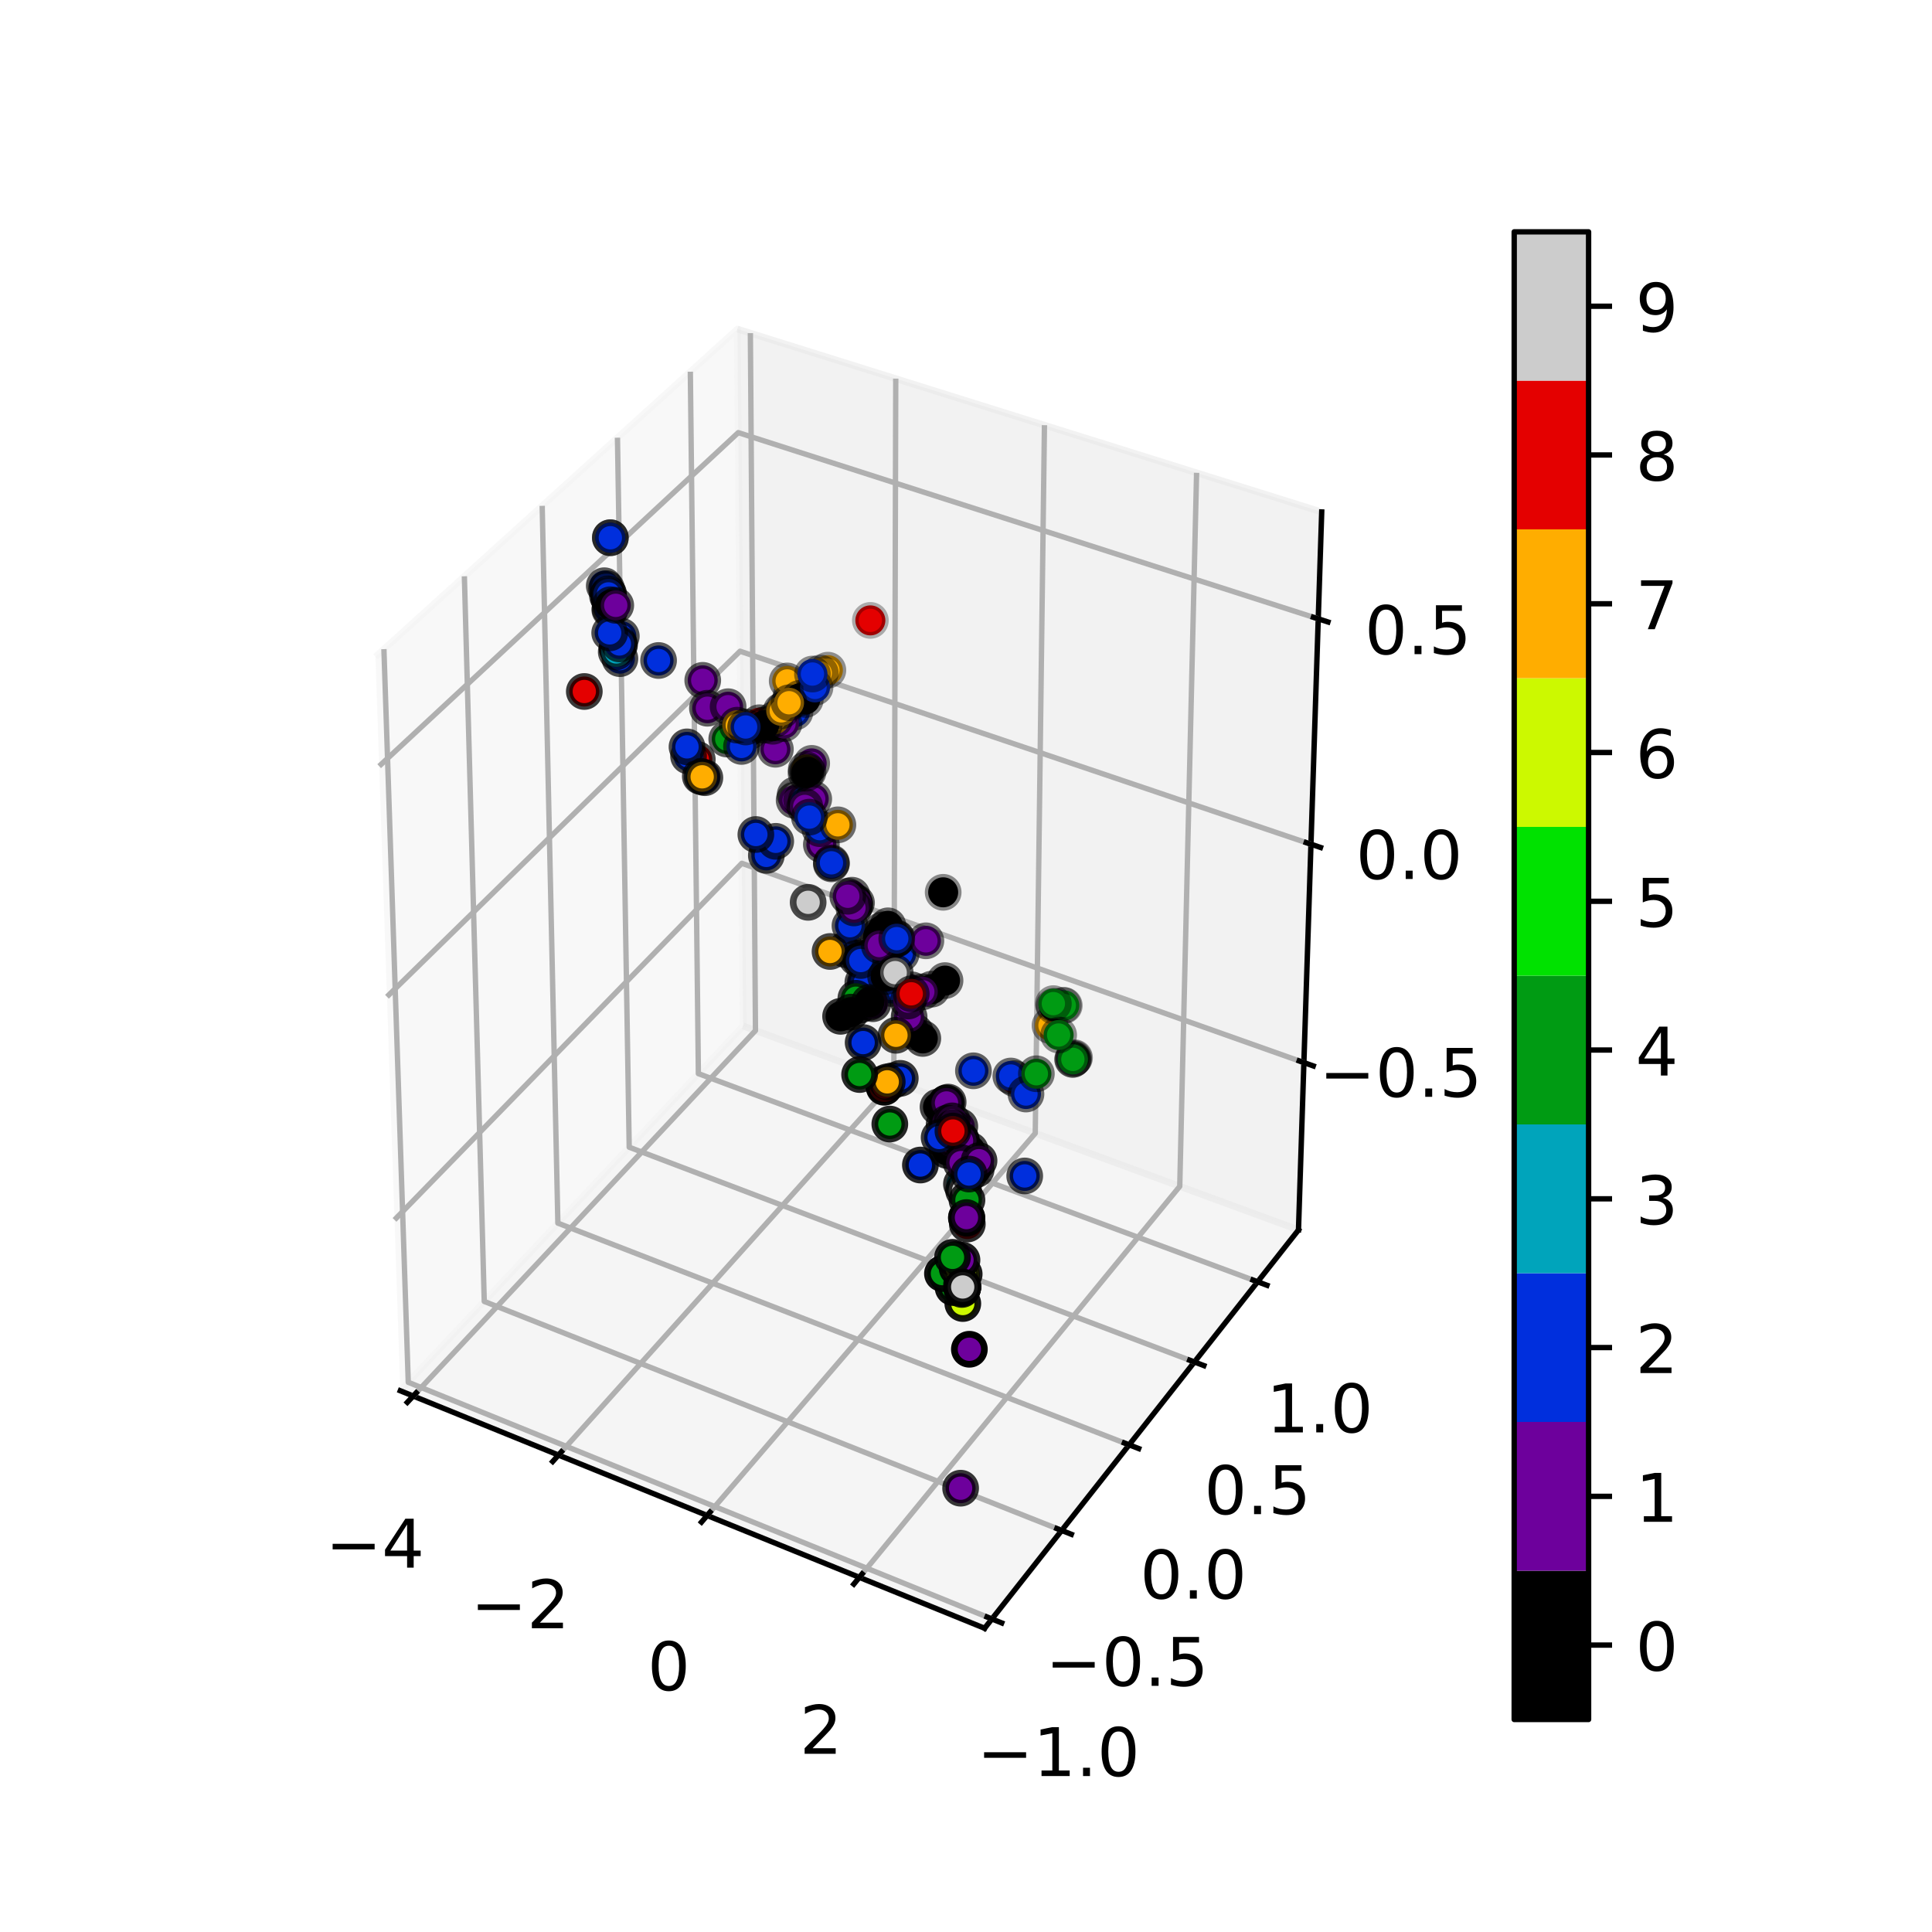 <?xml version="1.0" encoding="utf-8" standalone="no"?>
<!DOCTYPE svg PUBLIC "-//W3C//DTD SVG 1.1//EN"
  "http://www.w3.org/Graphics/SVG/1.1/DTD/svg11.dtd">
<!-- Created with matplotlib (https://matplotlib.org/) -->
<svg height="288pt" version="1.1" viewBox="0 0 288 288" width="288pt" xmlns="http://www.w3.org/2000/svg" xmlns:xlink="http://www.w3.org/1999/xlink">
 <defs>
  <style type="text/css">
*{stroke-linecap:butt;stroke-linejoin:round;}
  </style>
 </defs>
 <g id="figure_1">
  <g id="patch_1">
   <path d="M 0 288 
L 288 288 
L 288 0 
L 0 0 
z
" style="fill:#ffffff;"/>
  </g>
  <g id="patch_2">
   <path d="M 36 256.32 
L 214.56 256.32 
L 214.56 34.56 
L 36 34.56 
z
" style="fill:#ffffff;"/>
  </g>
  <g id="pane3d_1">
   <g id="patch_3">
    <path d="M 59.671 207.319 
L 110.776 152.948 
L 109.925 49.055 
L 55.971 97.906 
" style="fill:#f2f2f2;opacity:0.5;stroke:#f2f2f2;stroke-linejoin:miter;"/>
   </g>
  </g>
  <g id="pane3d_2">
   <g id="patch_4">
    <path d="M 110.776 152.948 
L 193.561 183.345 
L 197.024 76.319 
L 109.925 49.055 
" style="fill:#e6e6e6;opacity:0.5;stroke:#e6e6e6;stroke-linejoin:miter;"/>
   </g>
  </g>
  <g id="pane3d_3">
   <g id="patch_5">
    <path d="M 59.671 207.319 
L 146.772 242.721 
L 193.561 183.345 
L 110.776 152.948 
" style="fill:#ececec;opacity:0.5;stroke:#ececec;stroke-linejoin:miter;"/>
   </g>
  </g>
  <g id="axis3d_1">
   <g id="line2d_1">
    <path d="M 59.671 207.319 
L 146.772 242.721 
" style="fill:none;stroke:#000000;stroke-linecap:square;stroke-width:0.8;"/>
   </g>
   <g id="Line3DCollection_1">
    <path d="M 61.601 208.103 
L 112.616 153.624 
L 111.857 49.66 
" style="fill:none;stroke:#b0b0b0;stroke-width:0.8;"/>
    <path d="M 83.254 216.904 
L 133.245 161.198 
L 133.528 56.443 
" style="fill:none;stroke:#b0b0b0;stroke-width:0.8;"/>
    <path d="M 105.415 225.911 
L 154.323 168.938 
L 155.694 63.382 
" style="fill:none;stroke:#b0b0b0;stroke-width:0.8;"/>
    <path d="M 128.104 235.133 
L 175.864 176.847 
L 178.374 70.481 
" style="fill:none;stroke:#b0b0b0;stroke-width:0.8;"/>
   </g>
   <g id="xtick_1">
    <g id="line2d_2">
     <path d="M 62.041 207.634 
L 60.721 209.044 
" style="fill:none;stroke:#000000;stroke-linecap:square;stroke-width:0.8;"/>
    </g>
    <g id="text_1">
     <!-- −4 -->
     <defs>
      <path d="M 10.594 35.5 
L 73.188 35.5 
L 73.188 27.203 
L 10.594 27.203 
z
" id="DejaVuSans-8722"/>
      <path d="M 37.797 64.312 
L 12.891 25.391 
L 37.797 25.391 
z
M 35.203 72.906 
L 47.609 72.906 
L 47.609 25.391 
L 58.016 25.391 
L 58.016 17.188 
L 47.609 17.188 
L 47.609 0 
L 37.797 0 
L 37.797 17.188 
L 4.891 17.188 
L 4.891 26.703 
z
" id="DejaVuSans-52"/>
     </defs>
     <g transform="translate(48.527 233.683)scale(0.1 -0.1)">
      <use xlink:href="#DejaVuSans-8722"/>
      <use x="83.789" xlink:href="#DejaVuSans-52"/>
     </g>
    </g>
   </g>
   <g id="xtick_2">
    <g id="line2d_3">
     <path d="M 83.685 216.424 
L 82.39 217.866 
" style="fill:none;stroke:#000000;stroke-linecap:square;stroke-width:0.8;"/>
    </g>
    <g id="text_2">
     <!-- −2 -->
     <defs>
      <path d="M 19.188 8.297 
L 53.609 8.297 
L 53.609 0 
L 7.328 0 
L 7.328 8.297 
Q 12.938 14.109 22.625 23.891 
Q 32.328 33.688 34.812 36.531 
Q 39.547 41.844 41.422 45.531 
Q 43.312 49.219 43.312 52.781 
Q 43.312 58.594 39.234 62.25 
Q 35.156 65.922 28.609 65.922 
Q 23.969 65.922 18.812 64.312 
Q 13.672 62.703 7.812 59.422 
L 7.812 69.391 
Q 13.766 71.781 18.938 73 
Q 24.125 74.219 28.422 74.219 
Q 39.75 74.219 46.484 68.547 
Q 53.219 62.891 53.219 53.422 
Q 53.219 48.922 51.531 44.891 
Q 49.859 40.875 45.406 35.406 
Q 44.188 33.984 37.641 27.219 
Q 31.109 20.453 19.188 8.297 
z
" id="DejaVuSans-50"/>
     </defs>
     <g transform="translate(70.176 242.718)scale(0.1 -0.1)">
      <use xlink:href="#DejaVuSans-8722"/>
      <use x="83.789" xlink:href="#DejaVuSans-50"/>
     </g>
    </g>
   </g>
   <g id="xtick_3">
    <g id="line2d_4">
     <path d="M 105.837 225.42 
L 104.57 226.897 
" style="fill:none;stroke:#000000;stroke-linecap:square;stroke-width:0.8;"/>
    </g>
    <g id="text_3">
     <!-- 0 -->
     <defs>
      <path d="M 31.781 66.406 
Q 24.172 66.406 20.328 58.906 
Q 16.5 51.422 16.5 36.375 
Q 16.5 21.391 20.328 13.891 
Q 24.172 6.391 31.781 6.391 
Q 39.453 6.391 43.281 13.891 
Q 47.125 21.391 47.125 36.375 
Q 47.125 51.422 43.281 58.906 
Q 39.453 66.406 31.781 66.406 
z
M 31.781 74.219 
Q 44.047 74.219 50.516 64.516 
Q 56.984 54.828 56.984 36.375 
Q 56.984 17.969 50.516 8.266 
Q 44.047 -1.422 31.781 -1.422 
Q 19.531 -1.422 13.062 8.266 
Q 6.594 17.969 6.594 36.375 
Q 6.594 54.828 13.062 64.516 
Q 19.531 74.219 31.781 74.219 
z
" id="DejaVuSans-48"/>
     </defs>
     <g transform="translate(96.524 251.967)scale(0.1 -0.1)">
      <use xlink:href="#DejaVuSans-48"/>
     </g>
    </g>
   </g>
   <g id="xtick_4">
    <g id="line2d_5">
     <path d="M 128.516 234.63 
L 127.277 236.142 
" style="fill:none;stroke:#000000;stroke-linecap:square;stroke-width:0.8;"/>
    </g>
    <g id="text_4">
     <!-- 2 -->
     <g transform="translate(119.212 261.436)scale(0.1 -0.1)">
      <use xlink:href="#DejaVuSans-50"/>
     </g>
    </g>
   </g>
  </g>
  <g id="axis3d_2">
   <g id="line2d_6">
    <path d="M 193.561 183.345 
L 146.772 242.721 
" style="fill:none;stroke:#000000;stroke-linecap:square;stroke-width:0.8;"/>
   </g>
   <g id="Line3DCollection_2">
    <path d="M 57.23 96.766 
L 60.859 206.055 
L 147.863 241.336 
" style="fill:none;stroke:#b0b0b0;stroke-width:0.8;"/>
    <path d="M 69.224 85.906 
L 72.188 194.002 
L 158.261 228.141 
" style="fill:none;stroke:#b0b0b0;stroke-width:0.8;"/>
    <path d="M 80.823 75.404 
L 83.161 182.328 
L 168.317 215.379 
" style="fill:none;stroke:#b0b0b0;stroke-width:0.8;"/>
    <path d="M 92.044 65.244 
L 93.795 171.014 
L 178.049 203.029 
" style="fill:none;stroke:#b0b0b0;stroke-width:0.8;"/>
    <path d="M 102.907 55.41 
L 104.106 160.045 
L 187.472 191.072 
" style="fill:none;stroke:#b0b0b0;stroke-width:0.8;"/>
   </g>
   <g id="xtick_5">
    <g id="line2d_7">
     <path d="M 147.135 241.041 
L 149.321 241.927 
" style="fill:none;stroke:#000000;stroke-linecap:square;stroke-width:0.8;"/>
    </g>
    <g id="text_5">
     <!-- −1.0 -->
     <defs>
      <path d="M 12.406 8.297 
L 28.516 8.297 
L 28.516 63.922 
L 10.984 60.406 
L 10.984 69.391 
L 28.422 72.906 
L 38.281 72.906 
L 38.281 8.297 
L 54.391 8.297 
L 54.391 0 
L 12.406 0 
z
" id="DejaVuSans-49"/>
      <path d="M 10.688 12.406 
L 21 12.406 
L 21 0 
L 10.688 0 
z
" id="DejaVuSans-46"/>
     </defs>
     <g transform="translate(145.639 264.754)scale(0.1 -0.1)">
      <use xlink:href="#DejaVuSans-8722"/>
      <use x="83.789" xlink:href="#DejaVuSans-49"/>
      <use x="147.412" xlink:href="#DejaVuSans-46"/>
      <use x="179.199" xlink:href="#DejaVuSans-48"/>
     </g>
    </g>
   </g>
   <g id="xtick_6">
    <g id="line2d_8">
     <path d="M 157.541 227.856 
L 159.702 228.713 
" style="fill:none;stroke:#000000;stroke-linecap:square;stroke-width:0.8;"/>
    </g>
    <g id="text_6">
     <!-- −0.5 -->
     <defs>
      <path d="M 10.797 72.906 
L 49.516 72.906 
L 49.516 64.594 
L 19.828 64.594 
L 19.828 46.734 
Q 21.969 47.469 24.109 47.828 
Q 26.266 48.188 28.422 48.188 
Q 40.625 48.188 47.75 41.5 
Q 54.891 34.812 54.891 23.391 
Q 54.891 11.625 47.562 5.094 
Q 40.234 -1.422 26.906 -1.422 
Q 22.312 -1.422 17.547 -0.641 
Q 12.797 0.141 7.719 1.703 
L 7.719 11.625 
Q 12.109 9.234 16.797 8.062 
Q 21.484 6.891 26.703 6.891 
Q 35.156 6.891 40.078 11.328 
Q 45.016 15.766 45.016 23.391 
Q 45.016 31 40.078 35.438 
Q 35.156 39.891 26.703 39.891 
Q 22.75 39.891 18.812 39.016 
Q 14.891 38.141 10.797 36.281 
z
" id="DejaVuSans-53"/>
     </defs>
     <g transform="translate(155.864 251.306)scale(0.1 -0.1)">
      <use xlink:href="#DejaVuSans-8722"/>
      <use x="83.789" xlink:href="#DejaVuSans-48"/>
      <use x="147.412" xlink:href="#DejaVuSans-46"/>
      <use x="179.199" xlink:href="#DejaVuSans-53"/>
     </g>
    </g>
   </g>
   <g id="xtick_7">
    <g id="line2d_9">
     <path d="M 167.605 215.103 
L 169.742 215.932 
" style="fill:none;stroke:#000000;stroke-linecap:square;stroke-width:0.8;"/>
    </g>
    <g id="text_7">
     <!-- 0.0 -->
     <g transform="translate(169.943 238.299)scale(0.1 -0.1)">
      <use xlink:href="#DejaVuSans-48"/>
      <use x="63.623" xlink:href="#DejaVuSans-46"/>
      <use x="95.41" xlink:href="#DejaVuSans-48"/>
     </g>
    </g>
   </g>
   <g id="xtick_8">
    <g id="line2d_10">
     <path d="M 177.345 202.762 
L 179.458 203.565 
" style="fill:none;stroke:#000000;stroke-linecap:square;stroke-width:0.8;"/>
    </g>
    <g id="text_8">
     <!-- 0.5 -->
     <g transform="translate(179.512 225.711)scale(0.1 -0.1)">
      <use xlink:href="#DejaVuSans-48"/>
      <use x="63.623" xlink:href="#DejaVuSans-46"/>
      <use x="95.41" xlink:href="#DejaVuSans-53"/>
     </g>
    </g>
   </g>
   <g id="xtick_9">
    <g id="line2d_11">
     <path d="M 186.776 190.813 
L 188.865 191.591 
" style="fill:none;stroke:#000000;stroke-linecap:square;stroke-width:0.8;"/>
    </g>
    <g id="text_9">
     <!-- 1.0 -->
     <g transform="translate(188.779 213.523)scale(0.1 -0.1)">
      <use xlink:href="#DejaVuSans-49"/>
      <use x="63.623" xlink:href="#DejaVuSans-46"/>
      <use x="95.41" xlink:href="#DejaVuSans-48"/>
     </g>
    </g>
   </g>
  </g>
  <g id="axis3d_3">
   <g id="line2d_12">
    <path d="M 193.561 183.345 
L 197.024 76.319 
" style="fill:none;stroke:#000000;stroke-linecap:square;stroke-width:0.8;"/>
   </g>
   <g id="Line3DCollection_3">
    <path d="M 194.368 158.397 
L 110.577 128.69 
L 58.809 181.848 
" style="fill:none;stroke:#b0b0b0;stroke-width:0.8;"/>
    <path d="M 195.421 125.846 
L 110.318 97.076 
L 57.685 148.584 
" style="fill:none;stroke:#b0b0b0;stroke-width:0.8;"/>
    <path d="M 196.509 92.249 
L 110.051 64.49 
L 56.522 114.215 
" style="fill:none;stroke:#b0b0b0;stroke-width:0.8;"/>
   </g>
   <g id="xtick_10">
    <g id="line2d_13">
     <path d="M 193.669 158.149 
L 195.768 158.894 
" style="fill:none;stroke:#000000;stroke-linecap:square;stroke-width:0.8;"/>
    </g>
    <g id="text_10">
     <!-- −0.5 -->
     <g transform="translate(196.65 163.5)scale(0.1 -0.1)">
      <use xlink:href="#DejaVuSans-8722"/>
      <use x="83.789" xlink:href="#DejaVuSans-48"/>
      <use x="147.412" xlink:href="#DejaVuSans-46"/>
      <use x="179.199" xlink:href="#DejaVuSans-53"/>
     </g>
    </g>
   </g>
   <g id="xtick_11">
    <g id="line2d_14">
     <path d="M 194.711 125.605 
L 196.845 126.327 
" style="fill:none;stroke:#000000;stroke-linecap:square;stroke-width:0.8;"/>
    </g>
    <g id="text_11">
     <!-- 0.0 -->
     <g transform="translate(202.117 131.026)scale(0.1 -0.1)">
      <use xlink:href="#DejaVuSans-48"/>
      <use x="63.623" xlink:href="#DejaVuSans-46"/>
      <use x="95.41" xlink:href="#DejaVuSans-48"/>
     </g>
    </g>
   </g>
   <g id="xtick_12">
    <g id="line2d_15">
     <path d="M 195.786 92.017 
L 197.956 92.713 
" style="fill:none;stroke:#000000;stroke-linecap:square;stroke-width:0.8;"/>
    </g>
    <g id="text_12">
     <!-- 0.5 -->
     <g transform="translate(203.434 97.513)scale(0.1 -0.1)">
      <use xlink:href="#DejaVuSans-48"/>
      <use x="63.623" xlink:href="#DejaVuSans-46"/>
      <use x="95.41" xlink:href="#DejaVuSans-53"/>
     </g>
    </g>
   </g>
  </g>
  <g id="axes_1">
   <g id="Path3DCollection_1">
    <defs>
     <path d="M 0 2.236 
C 0.593 2.236 1.162 2 1.581 1.581 
C 2 1.162 2.236 0.593 2.236 0 
C 2.236 -0.593 2 -1.162 1.581 -1.581 
C 1.162 -2 0.593 -2.236 0 -2.236 
C -0.593 -2.236 -1.162 -2 -1.581 -1.581 
C -2 -1.162 -2.236 -0.593 -2.236 0 
C -2.236 0.593 -2 1.162 -1.581 1.581 
C -1.162 2 -0.593 2.236 0 2.236 
z
" id="C0_0_412347cc9f"/>
    </defs>
    <g clip-path="url(#p06231e025d)">
     <use style="fill:#6d009c;stroke:#000000;stroke-opacity:0.672;" x="136.447" xlink:href="#C0_0_412347cc9f" y="153.859"/>
    </g>
    <g clip-path="url(#p06231e025d)">
     <use style="fill:#002fdd;stroke:#000000;stroke-opacity:0.834;" x="137.202" xlink:href="#C0_0_412347cc9f" y="173.67"/>
    </g>
    <g clip-path="url(#p06231e025d)">
     <use style="fill:#002fdd;stroke:#000000;stroke-opacity:0.609;" x="145.107" xlink:href="#C0_0_412347cc9f" y="159.623"/>
    </g>
    <g clip-path="url(#p06231e025d)">
     <use style="fill:#002fdd;stroke:#000000;stroke-opacity:0.675;" x="152.753" xlink:href="#C0_0_412347cc9f" y="175.297"/>
    </g>
    <g clip-path="url(#p06231e025d)">
     <use style="stroke:#000000;stroke-opacity:0.603;" x="131.533" xlink:href="#C0_0_412347cc9f" y="138.635"/>
    </g>
    <g clip-path="url(#p06231e025d)">
     <use style="fill:#e40000;stroke:#000000;stroke-opacity:0.821;" x="144.197" xlink:href="#C0_0_412347cc9f" y="182.469"/>
    </g>
    <g clip-path="url(#p06231e025d)">
     <use style="fill:#6d009c;stroke:#000000;stroke-opacity:0.651;" x="90.705" xlink:href="#C0_0_412347cc9f" y="88.524"/>
    </g>
    <g clip-path="url(#p06231e025d)">
     <use style="fill:#002fdd;stroke:#000000;stroke-opacity:0.703;" x="128.622" xlink:href="#C0_0_412347cc9f" y="146.438"/>
    </g>
    <g clip-path="url(#p06231e025d)">
     <use style="fill:#00e200;stroke:#000000;stroke-opacity:0.927;" x="141.187" xlink:href="#C0_0_412347cc9f" y="190.037"/>
    </g>
    <g clip-path="url(#p06231e025d)">
     <use style="fill:#cccccc;stroke:#000000;stroke-opacity:0.906;" x="143.557" xlink:href="#C0_0_412347cc9f" y="191.768"/>
    </g>
    <g clip-path="url(#p06231e025d)">
     <use style="fill:#002fdd;stroke:#000000;stroke-opacity:0.913;" x="143.39" xlink:href="#C0_0_412347cc9f" y="192.138"/>
    </g>
    <g clip-path="url(#p06231e025d)">
     <use style="fill:#002fdd;stroke:#000000;stroke-opacity:0.833;" x="144.139" xlink:href="#C0_0_412347cc9f" y="181.541"/>
    </g>
    <g clip-path="url(#p06231e025d)">
     <use style="stroke:#000000;stroke-opacity:0.561;" x="113.833" xlink:href="#C0_0_412347cc9f" y="108.078"/>
    </g>
    <g clip-path="url(#p06231e025d)">
     <use style="fill:#cccccc;stroke:#000000;stroke-opacity:0.697;" x="120.468" xlink:href="#C0_0_412347cc9f" y="134.509"/>
    </g>
    <g clip-path="url(#p06231e025d)">
     <use style="fill:#002fdd;stroke:#000000;stroke-opacity:0.691;" x="126.05" xlink:href="#C0_0_412347cc9f" y="141.552"/>
    </g>
    <g clip-path="url(#p06231e025d)">
     <use style="fill:#009b13;stroke:#000000;stroke-opacity:0.436;" x="160.174" xlink:href="#C0_0_412347cc9f" y="157.674"/>
    </g>
    <g clip-path="url(#p06231e025d)">
     <use style="fill:#002fdd;stroke:#000000;stroke-opacity:0.784;" x="133.05" xlink:href="#C0_0_412347cc9f" y="161.104"/>
    </g>
    <g clip-path="url(#p06231e025d)">
     <use style="stroke:#000000;stroke-opacity:0.623;" x="132.991" xlink:href="#C0_0_412347cc9f" y="143.251"/>
    </g>
    <g clip-path="url(#p06231e025d)">
     <use style="fill:#6d009c;stroke:#000000;stroke-opacity:0.739;" x="140.742" xlink:href="#C0_0_412347cc9f" y="167.597"/>
    </g>
    <g clip-path="url(#p06231e025d)">
     <use style="fill:#6d009c;stroke:#000000;stroke-opacity:0.618;" x="132.658" xlink:href="#C0_0_412347cc9f" y="142.1"/>
    </g>
    <g clip-path="url(#p06231e025d)">
     <use style="stroke:#000000;stroke-opacity:0.784;" x="125.305" xlink:href="#C0_0_412347cc9f" y="151.502"/>
    </g>
    <g clip-path="url(#p06231e025d)">
     <use style="fill:#002fdd;stroke:#000000;stroke-opacity:0.702;" x="141.339" xlink:href="#C0_0_412347cc9f" y="164.288"/>
    </g>
    <g clip-path="url(#p06231e025d)">
     <use style="fill:#6d009c;stroke:#000000;stroke-opacity:0.603;" x="104.756" xlink:href="#C0_0_412347cc9f" y="101.417"/>
    </g>
    <g clip-path="url(#p06231e025d)">
     <use style="fill:#cccccc;stroke:#000000;stroke-opacity:0.591;" x="118.531" xlink:href="#C0_0_412347cc9f" y="118.488"/>
    </g>
    <g clip-path="url(#p06231e025d)">
     <use style="stroke:#000000;stroke-opacity:0.682;" x="127.729" xlink:href="#C0_0_412347cc9f" y="142.811"/>
    </g>
    <g clip-path="url(#p06231e025d)">
     <use style="fill:#00a4bb;stroke:#000000;stroke-opacity:0.799;" x="143.322" xlink:href="#C0_0_412347cc9f" y="176.498"/>
    </g>
    <g clip-path="url(#p06231e025d)">
     <use style="fill:#009b13;stroke:#000000;stroke-opacity:0.885;" x="142.463" xlink:href="#C0_0_412347cc9f" y="187.75"/>
    </g>
    <g clip-path="url(#p06231e025d)">
     <use style="fill:#009b13;stroke:#000000;stroke-opacity:0.808;" x="131.795" xlink:href="#C0_0_412347cc9f" y="162.08"/>
    </g>
    <g clip-path="url(#p06231e025d)">
     <use style="fill:#002fdd;stroke:#000000;stroke-opacity:0.665;" x="129.177" xlink:href="#C0_0_412347cc9f" y="142.806"/>
    </g>
    <g clip-path="url(#p06231e025d)">
     <use style="fill:#009b13;stroke:#000000;stroke-opacity:0.439;" x="160.048" xlink:href="#C0_0_412347cc9f" y="157.778"/>
    </g>
    <g clip-path="url(#p06231e025d)">
     <use style="fill:#ffad00;stroke:#000000;stroke-opacity:0.412;" x="123.409" xlink:href="#C0_0_412347cc9f" y="99.9"/>
    </g>
    <g clip-path="url(#p06231e025d)">
     <use style="fill:#002fdd;stroke:#000000;stroke-opacity:0.777;" x="128.667" xlink:href="#C0_0_412347cc9f" y="155.415"/>
    </g>
    <g clip-path="url(#p06231e025d)">
     <use style="fill:#cccccc;stroke:#000000;stroke-opacity:0.805;" x="143.637" xlink:href="#C0_0_412347cc9f" y="177.473"/>
    </g>
    <g clip-path="url(#p06231e025d)">
     <use style="stroke:#000000;stroke-opacity:0.507;" x="117.588" xlink:href="#C0_0_412347cc9f" y="105.485"/>
    </g>
    <g clip-path="url(#p06231e025d)">
     <use style="fill:#6d009c;stroke:#000000;stroke-opacity:0.712;" x="143.075" xlink:href="#C0_0_412347cc9f" y="167.914"/>
    </g>
    <g clip-path="url(#p06231e025d)">
     <use style="fill:#6d009c;stroke:#000000;stroke-opacity:0.626;" x="105.456" xlink:href="#C0_0_412347cc9f" y="105.575"/>
    </g>
    <g clip-path="url(#p06231e025d)">
     <use style="fill:#ffad00;stroke:#000000;stroke-opacity:0.49;" x="117.959" xlink:href="#C0_0_412347cc9f" y="103.61"/>
    </g>
    <g clip-path="url(#p06231e025d)">
     <use style="fill:#e40000;stroke:#000000;stroke-opacity:0.622;" x="131.353" xlink:href="#C0_0_412347cc9f" y="140.809"/>
    </g>
    <g clip-path="url(#p06231e025d)">
     <use style="fill:#002fdd;stroke:#000000;stroke-opacity:0.504;" x="118.501" xlink:href="#C0_0_412347cc9f" y="106.152"/>
    </g>
    <g clip-path="url(#p06231e025d)">
     <use style="fill:#e40000;stroke:#000000;stroke-opacity:0.696;" x="103.944" xlink:href="#C0_0_412347cc9f" y="113.216"/>
    </g>
    <g clip-path="url(#p06231e025d)">
     <use style="fill:#6d009c;stroke:#000000;stroke-opacity:0.606;" x="122.439" xlink:href="#C0_0_412347cc9f" y="125.891"/>
    </g>
    <g clip-path="url(#p06231e025d)">
     <use style="fill:#6d009c;stroke:#000000;stroke-opacity:0.624;" x="135.917" xlink:href="#C0_0_412347cc9f" y="147.557"/>
    </g>
    <g clip-path="url(#p06231e025d)">
     <use style="fill:#002fdd;stroke:#000000;stroke-opacity:0.687;" x="114.337" xlink:href="#C0_0_412347cc9f" y="125.878"/>
    </g>
    <g clip-path="url(#p06231e025d)">
     <use style="fill:#6d009c;stroke:#000000;stroke-opacity:0.532;" x="120.998" xlink:href="#C0_0_412347cc9f" y="113.796"/>
    </g>
    <g clip-path="url(#p06231e025d)">
     <use style="fill:#6d009c;stroke:#000000;stroke-opacity:0.599;" x="118.382" xlink:href="#C0_0_412347cc9f" y="119.297"/>
    </g>
    <g clip-path="url(#p06231e025d)">
     <use style="fill:#002fdd;stroke:#000000;stroke-opacity:0.6;" x="134.336" xlink:href="#C0_0_412347cc9f" y="142.195"/>
    </g>
    <g clip-path="url(#p06231e025d)">
     <use style="fill:#6d009c;stroke:#000000;stroke-opacity:0.571;" x="115.587" xlink:href="#C0_0_412347cc9f" y="111.691"/>
    </g>
    <g clip-path="url(#p06231e025d)">
     <use style="fill:#6d009c;stroke:#000000;stroke-opacity:0.67;" x="128.908" xlink:href="#C0_0_412347cc9f" y="143.035"/>
    </g>
    <g clip-path="url(#p06231e025d)">
     <use style="fill:#00e200;stroke:#000000;stroke-opacity:0.806;" x="131.741" xlink:href="#C0_0_412347cc9f" y="161.733"/>
    </g>
    <g clip-path="url(#p06231e025d)">
     <use style="stroke:#000000;stroke-opacity:0.725;" x="139.83" xlink:href="#C0_0_412347cc9f" y="165.017"/>
    </g>
    <g clip-path="url(#p06231e025d)">
     <use style="fill:#6d009c;stroke:#000000;" x="144.503" xlink:href="#C0_0_412347cc9f" y="201.132"/>
    </g>
    <g clip-path="url(#p06231e025d)">
     <use style="fill:#e40000;stroke:#000000;stroke-opacity:0.56;" x="151.229" xlink:href="#C0_0_412347cc9f" y="160.787"/>
    </g>
    <g clip-path="url(#p06231e025d)">
     <use style="fill:#002fdd;stroke:#000000;stroke-opacity:0.687;" x="91.985" xlink:href="#C0_0_412347cc9f" y="96.571"/>
    </g>
    <g clip-path="url(#p06231e025d)">
     <use style="fill:#002fdd;stroke:#000000;stroke-opacity:0.921;" x="143.195" xlink:href="#C0_0_412347cc9f" y="192.39"/>
    </g>
    <g clip-path="url(#p06231e025d)">
     <use style="stroke:#000000;stroke-opacity:0.758;" x="141.001" xlink:href="#C0_0_412347cc9f" y="169.643"/>
    </g>
    <g clip-path="url(#p06231e025d)">
     <use style="fill:#6d009c;stroke:#000000;stroke-opacity:0.588;" x="119.481" xlink:href="#C0_0_412347cc9f" y="119.275"/>
    </g>
    <g clip-path="url(#p06231e025d)">
     <use style="stroke:#000000;stroke-opacity:0.637;" x="135.13" xlink:href="#C0_0_412347cc9f" y="147.755"/>
    </g>
    <g clip-path="url(#p06231e025d)">
     <use style="fill:#ffad00;stroke:#000000;stroke-opacity:0.477;" x="119.048" xlink:href="#C0_0_412347cc9f" y="103.239"/>
    </g>
    <g clip-path="url(#p06231e025d)">
     <use style="fill:#002fdd;stroke:#000000;stroke-opacity:0.701;" x="114.239" xlink:href="#C0_0_412347cc9f" y="127.514"/>
    </g>
    <g clip-path="url(#p06231e025d)">
     <use style="fill:#ffad00;stroke:#000000;stroke-opacity:0.547;" x="120.184" xlink:href="#C0_0_412347cc9f" y="114.712"/>
    </g>
    <g clip-path="url(#p06231e025d)">
     <use style="stroke:#000000;stroke-opacity:0.59;" x="111.71" xlink:href="#C0_0_412347cc9f" y="109.051"/>
    </g>
    <g clip-path="url(#p06231e025d)">
     <use style="fill:#ccf900;stroke:#000000;stroke-opacity:0.92;" x="143.524" xlink:href="#C0_0_412347cc9f" y="194.315"/>
    </g>
    <g clip-path="url(#p06231e025d)">
     <use style="stroke:#000000;stroke-opacity:0.759;" x="141.486" xlink:href="#C0_0_412347cc9f" y="170.476"/>
    </g>
    <g clip-path="url(#p06231e025d)">
     <use style="fill:#002fdd;stroke:#000000;stroke-opacity:0.384;" x="158.508" xlink:href="#C0_0_412347cc9f" y="149.867"/>
    </g>
    <g clip-path="url(#p06231e025d)">
     <use style="stroke:#000000;stroke-opacity:0.592;" x="138.881" xlink:href="#C0_0_412347cc9f" y="147.452"/>
    </g>
    <g clip-path="url(#p06231e025d)">
     <use style="fill:#6d009c;stroke:#000000;stroke-opacity:0.612;" x="132.343" xlink:href="#C0_0_412347cc9f" y="140.917"/>
    </g>
    <g clip-path="url(#p06231e025d)">
     <use style="fill:#002fdd;stroke:#000000;stroke-opacity:0.612;" x="123.927" xlink:href="#C0_0_412347cc9f" y="128.771"/>
    </g>
    <g clip-path="url(#p06231e025d)">
     <use style="fill:#ffad00;stroke:#000000;stroke-opacity:0.481;" x="117.347" xlink:href="#C0_0_412347cc9f" y="101.508"/>
    </g>
    <g clip-path="url(#p06231e025d)">
     <use style="fill:#002fdd;stroke:#000000;stroke-opacity:0.746;" x="141.814" xlink:href="#C0_0_412347cc9f" y="169.958"/>
    </g>
    <g clip-path="url(#p06231e025d)">
     <use style="stroke:#000000;stroke-opacity:0.617;" x="130.898" xlink:href="#C0_0_412347cc9f" y="139.575"/>
    </g>
    <g clip-path="url(#p06231e025d)">
     <use style="fill:#009b13;stroke:#000000;stroke-opacity:0.63;" x="108.336" xlink:href="#C0_0_412347cc9f" y="110.161"/>
    </g>
    <g clip-path="url(#p06231e025d)">
     <use style="fill:#6d009c;stroke:#000000;stroke-opacity:0.662;" x="90.947" xlink:href="#C0_0_412347cc9f" y="90.743"/>
    </g>
    <g clip-path="url(#p06231e025d)">
     <use style="stroke:#000000;stroke-opacity:0.587;" x="132.368" xlink:href="#C0_0_412347cc9f" y="138.011"/>
    </g>
    <g clip-path="url(#p06231e025d)">
     <use style="fill:#009b13;stroke:#000000;stroke-opacity:0.937;" x="142.076" xlink:href="#C0_0_412347cc9f" y="191.935"/>
    </g>
    <g clip-path="url(#p06231e025d)">
     <use style="fill:#6d009c;stroke:#000000;stroke-opacity:0.619;" x="127.455" xlink:href="#C0_0_412347cc9f" y="134.889"/>
    </g>
    <g clip-path="url(#p06231e025d)">
     <use style="fill:#002fdd;stroke:#000000;stroke-opacity:0.66;" x="132.834" xlink:href="#C0_0_412347cc9f" y="147.347"/>
    </g>
    <g clip-path="url(#p06231e025d)">
     <use style="fill:#6d009c;stroke:#000000;stroke-opacity:0.727;" x="144.063" xlink:href="#C0_0_412347cc9f" y="172.882"/>
    </g>
    <g clip-path="url(#p06231e025d)">
     <use style="fill:#002fdd;stroke:#000000;stroke-opacity:0.617;" x="110.533" xlink:href="#C0_0_412347cc9f" y="111.268"/>
    </g>
    <g clip-path="url(#p06231e025d)">
     <use style="stroke:#000000;stroke-opacity:0.727;" x="144.636" xlink:href="#C0_0_412347cc9f" y="171.459"/>
    </g>
    <g clip-path="url(#p06231e025d)">
     <use style="fill:#6d009c;stroke:#000000;stroke-opacity:0.594;" x="108.539" xlink:href="#C0_0_412347cc9f" y="105.347"/>
    </g>
    <g clip-path="url(#p06231e025d)">
     <use style="fill:#002fdd;stroke:#000000;stroke-opacity:0.649;" x="90.079" xlink:href="#C0_0_412347cc9f" y="87.313"/>
    </g>
    <g clip-path="url(#p06231e025d)">
     <use style="fill:#6d009c;stroke:#000000;stroke-opacity:0.619;" x="127.261" xlink:href="#C0_0_412347cc9f" y="134.602"/>
    </g>
    <g clip-path="url(#p06231e025d)">
     <use style="fill:#6d009c;stroke:#000000;stroke-opacity:0.707;" x="141.012" xlink:href="#C0_0_412347cc9f" y="164.46"/>
    </g>
    <g clip-path="url(#p06231e025d)">
     <use style="fill:#002fdd;stroke:#000000;stroke-opacity:0.671;" x="115.637" xlink:href="#C0_0_412347cc9f" y="125.415"/>
    </g>
    <g clip-path="url(#p06231e025d)">
     <use style="fill:#002fdd;stroke:#000000;stroke-opacity:0.67;" x="92.619" xlink:href="#C0_0_412347cc9f" y="94.833"/>
    </g>
    <g clip-path="url(#p06231e025d)">
     <use style="fill:#6d009c;stroke:#000000;stroke-opacity:0.655;" x="90.77" xlink:href="#C0_0_412347cc9f" y="89.238"/>
    </g>
    <g clip-path="url(#p06231e025d)">
     <use style="fill:#ffad00;stroke:#000000;stroke-opacity:0.718;" x="123.731" xlink:href="#C0_0_412347cc9f" y="141.836"/>
    </g>
    <g clip-path="url(#p06231e025d)">
     <use style="fill:#002fdd;stroke:#000000;stroke-opacity:0.599;" x="90.984" xlink:href="#C0_0_412347cc9f" y="80.152"/>
    </g>
    <g clip-path="url(#p06231e025d)">
     <use style="fill:#6d009c;stroke:#000000;stroke-opacity:0.706;" x="141.095" xlink:href="#C0_0_412347cc9f" y="164.416"/>
    </g>
    <g clip-path="url(#p06231e025d)">
     <use style="fill:#ccf900;stroke:#000000;stroke-opacity:0.832;" x="144.124" xlink:href="#C0_0_412347cc9f" y="181.569"/>
    </g>
    <g clip-path="url(#p06231e025d)">
     <use style="fill:#6d009c;stroke:#000000;stroke-opacity:0.655;" x="90.76" xlink:href="#C0_0_412347cc9f" y="89.233"/>
    </g>
    <g clip-path="url(#p06231e025d)">
     <use style="fill:#002fdd;stroke:#000000;stroke-opacity:0.705;" x="102.64" xlink:href="#C0_0_412347cc9f" y="112.704"/>
    </g>
    <g clip-path="url(#p06231e025d)">
     <use style="stroke:#000000;stroke-opacity:0.55;" x="115.214" xlink:href="#C0_0_412347cc9f" y="108.265"/>
    </g>
    <g clip-path="url(#p06231e025d)">
     <use style="fill:#002fdd;stroke:#000000;stroke-opacity:0.654;" x="129.856" xlink:href="#C0_0_412347cc9f" y="142.525"/>
    </g>
    <g clip-path="url(#p06231e025d)">
     <use style="fill:#002fdd;stroke:#000000;stroke-opacity:0.683;" x="92.338" xlink:href="#C0_0_412347cc9f" y="96.182"/>
    </g>
    <g clip-path="url(#p06231e025d)">
     <use style="fill:#002fdd;stroke:#000000;stroke-opacity:0.804;" x="131.93" xlink:href="#C0_0_412347cc9f" y="161.688"/>
    </g>
    <g clip-path="url(#p06231e025d)">
     <use style="stroke:#000000;stroke-opacity:0.551;" x="140.874" xlink:href="#C0_0_412347cc9f" y="146.177"/>
    </g>
    <g clip-path="url(#p06231e025d)">
     <use style="fill:#ffad00;stroke:#000000;stroke-opacity:0.433;" x="156.522" xlink:href="#C0_0_412347cc9f" y="152.864"/>
    </g>
    <g clip-path="url(#p06231e025d)">
     <use style="fill:#6d009c;stroke:#000000;stroke-opacity:0.899;" x="142.974" xlink:href="#C0_0_412347cc9f" y="190.997"/>
    </g>
    <g clip-path="url(#p06231e025d)">
     <use style="fill:#002fdd;stroke:#000000;stroke-opacity:0.699;" x="128.996" xlink:href="#C0_0_412347cc9f" y="146.455"/>
    </g>
    <g clip-path="url(#p06231e025d)">
     <use style="fill:#002fdd;stroke:#000000;stroke-opacity:0.59;" x="133.542" xlink:href="#C0_0_412347cc9f" y="140.068"/>
    </g>
    <g clip-path="url(#p06231e025d)">
     <use style="fill:#002fdd;stroke:#000000;stroke-opacity:0.581;" x="120.189" xlink:href="#C0_0_412347cc9f" y="119.314"/>
    </g>
    <g clip-path="url(#p06231e025d)">
     <use style="fill:#6d009c;stroke:#000000;stroke-opacity:0.749;" x="142.79" xlink:href="#C0_0_412347cc9f" y="171.484"/>
    </g>
    <g clip-path="url(#p06231e025d)">
     <use style="fill:#002fdd;stroke:#000000;stroke-opacity:0.742;" x="128.129" xlink:href="#C0_0_412347cc9f" y="149.857"/>
    </g>
    <g clip-path="url(#p06231e025d)">
     <use style="fill:#ccf900;stroke:#000000;stroke-opacity:0.91;" x="143.486" xlink:href="#C0_0_412347cc9f" y="192.034"/>
    </g>
    <g clip-path="url(#p06231e025d)">
     <use style="fill:#6d009c;stroke:#000000;stroke-opacity:0.609;" x="137.56" xlink:href="#C0_0_412347cc9f" y="147.845"/>
    </g>
    <g clip-path="url(#p06231e025d)">
     <use style="fill:#ffad00;stroke:#000000;stroke-opacity:0.6;" x="109.9" xlink:href="#C0_0_412347cc9f" y="108.1"/>
    </g>
    <g clip-path="url(#p06231e025d)">
     <use style="fill:#6d009c;stroke:#000000;stroke-opacity:0.832;" x="144.057" xlink:href="#C0_0_412347cc9f" y="181.539"/>
    </g>
    <g clip-path="url(#p06231e025d)">
     <use style="stroke:#000000;stroke-opacity:0.586;" x="133.705" xlink:href="#C0_0_412347cc9f" y="139.859"/>
    </g>
    <g clip-path="url(#p06231e025d)">
     <use style="fill:#002fdd;stroke:#000000;stroke-opacity:0.61;" x="123.944" xlink:href="#C0_0_412347cc9f" y="128.619"/>
    </g>
    <g clip-path="url(#p06231e025d)">
     <use style="fill:#6d009c;stroke:#000000;stroke-opacity:0.618;" x="127.361" xlink:href="#C0_0_412347cc9f" y="134.548"/>
    </g>
    <g clip-path="url(#p06231e025d)">
     <use style="fill:#002fdd;stroke:#000000;stroke-opacity:0.664;" x="90.906" xlink:href="#C0_0_412347cc9f" y="90.902"/>
    </g>
    <g clip-path="url(#p06231e025d)">
     <use style="stroke:#000000;stroke-opacity:0.67;" x="137.561" xlink:href="#C0_0_412347cc9f" y="154.798"/>
    </g>
    <g clip-path="url(#p06231e025d)">
     <use style="fill:#002fdd;stroke:#000000;stroke-opacity:0.648;" x="90.419" xlink:href="#C0_0_412347cc9f" y="87.747"/>
    </g>
    <g clip-path="url(#p06231e025d)">
     <use style="fill:#002fdd;stroke:#000000;stroke-opacity:0.564;" x="150.682" xlink:href="#C0_0_412347cc9f" y="160.399"/>
    </g>
    <g clip-path="url(#p06231e025d)">
     <use style="fill:#6d009c;stroke:#000000;stroke-opacity:0.889;" x="143.325" xlink:href="#C0_0_412347cc9f" y="190.046"/>
    </g>
    <g clip-path="url(#p06231e025d)">
     <use style="fill:#002fdd;stroke:#000000;stroke-opacity:0.565;" x="152.94" xlink:href="#C0_0_412347cc9f" y="163.087"/>
    </g>
    <g clip-path="url(#p06231e025d)">
     <use style="stroke:#000000;stroke-opacity:0.482;" x="119.201" xlink:href="#C0_0_412347cc9f" y="104.106"/>
    </g>
    <g clip-path="url(#p06231e025d)">
     <use style="stroke:#000000;stroke-opacity:0.771;" x="141.191" xlink:href="#C0_0_412347cc9f" y="171.5"/>
    </g>
    <g clip-path="url(#p06231e025d)">
     <use style="fill:#6d009c;stroke:#000000;stroke-opacity:0.749;" x="141.834" xlink:href="#C0_0_412347cc9f" y="170.253"/>
    </g>
    <g clip-path="url(#p06231e025d)">
     <use style="fill:#002fdd;stroke:#000000;stroke-opacity:0.654;" x="90.544" xlink:href="#C0_0_412347cc9f" y="88.792"/>
    </g>
    <g clip-path="url(#p06231e025d)">
     <use style="fill:#6d009c;stroke:#000000;stroke-opacity:0.613;" x="127.002" xlink:href="#C0_0_412347cc9f" y="133.447"/>
    </g>
    <g clip-path="url(#p06231e025d)">
     <use style="fill:#002fdd;stroke:#000000;stroke-opacity:0.678;" x="128.316" xlink:href="#C0_0_412347cc9f" y="143.186"/>
    </g>
    <g clip-path="url(#p06231e025d)">
     <use style="fill:#ffad00;stroke:#000000;stroke-opacity:0.425;" x="122.282" xlink:href="#C0_0_412347cc9f" y="100.326"/>
    </g>
    <g clip-path="url(#p06231e025d)">
     <use style="fill:#6d009c;stroke:#000000;stroke-opacity:0.617;" x="127.15" xlink:href="#C0_0_412347cc9f" y="134.291"/>
    </g>
    <g clip-path="url(#p06231e025d)">
     <use style="fill:#6d009c;stroke:#000000;stroke-opacity:0.725;" x="143.236" xlink:href="#C0_0_412347cc9f" y="169.821"/>
    </g>
    <g clip-path="url(#p06231e025d)">
     <use style="fill:#009b13;stroke:#000000;stroke-opacity:0.736;" x="127.585" xlink:href="#C0_0_412347cc9f" y="148.805"/>
    </g>
    <g clip-path="url(#p06231e025d)">
     <use style="stroke:#000000;stroke-opacity:0.741;" x="145.509" xlink:href="#C0_0_412347cc9f" y="174.345"/>
    </g>
    <g clip-path="url(#p06231e025d)">
     <use style="fill:#6d009c;stroke:#000000;stroke-opacity:0.665;" x="135.52" xlink:href="#C0_0_412347cc9f" y="151.606"/>
    </g>
    <g clip-path="url(#p06231e025d)">
     <use style="fill:#002fdd;stroke:#000000;stroke-opacity:0.651;" x="90.702" xlink:href="#C0_0_412347cc9f" y="88.531"/>
    </g>
    <g clip-path="url(#p06231e025d)">
     <use style="stroke:#000000;stroke-opacity:0.764;" x="126.835" xlink:href="#C0_0_412347cc9f" y="150.875"/>
    </g>
    <g clip-path="url(#p06231e025d)">
     <use style="fill:#002fdd;stroke:#000000;stroke-opacity:0.766;" x="134.203" xlink:href="#C0_0_412347cc9f" y="160.748"/>
    </g>
    <g clip-path="url(#p06231e025d)">
     <use style="fill:#6d009c;stroke:#000000;stroke-opacity:0.71;" x="130.117" xlink:href="#C0_0_412347cc9f" y="149.62"/>
    </g>
    <g clip-path="url(#p06231e025d)">
     <use style="stroke:#000000;stroke-opacity:0.401;" x="157.126" xlink:href="#C0_0_412347cc9f" y="150.001"/>
    </g>
    <g clip-path="url(#p06231e025d)">
     <use style="fill:#00a4bb;stroke:#000000;stroke-opacity:0.71;" x="104.397" xlink:href="#C0_0_412347cc9f" y="115.723"/>
    </g>
    <g clip-path="url(#p06231e025d)">
     <use style="fill:#002fdd;stroke:#000000;stroke-opacity:0.705;" x="105.074" xlink:href="#C0_0_412347cc9f" y="115.93"/>
    </g>
    <g clip-path="url(#p06231e025d)">
     <use style="stroke:#000000;stroke-opacity:0.655;" x="132.018" xlink:href="#C0_0_412347cc9f" y="145.586"/>
    </g>
    <g clip-path="url(#p06231e025d)">
     <use style="fill:#002fdd;stroke:#000000;stroke-opacity:0.654;" x="126.704" xlink:href="#C0_0_412347cc9f" y="137.992"/>
    </g>
    <g clip-path="url(#p06231e025d)">
     <use style="stroke:#000000;stroke-opacity:0.547;" x="120.451" xlink:href="#C0_0_412347cc9f" y="115.067"/>
    </g>
    <g clip-path="url(#p06231e025d)">
     <use style="fill:#6d009c;stroke:#000000;stroke-opacity:0.614;" x="127.679" xlink:href="#C0_0_412347cc9f" y="134.579"/>
    </g>
    <g clip-path="url(#p06231e025d)">
     <use style="fill:#002fdd;stroke:#000000;stroke-opacity:0.697;" x="102.411" xlink:href="#C0_0_412347cc9f" y="111.335"/>
    </g>
    <g clip-path="url(#p06231e025d)">
     <use style="fill:#ffad00;stroke:#000000;stroke-opacity:0.716;" x="133.561" xlink:href="#C0_0_412347cc9f" y="154.33"/>
    </g>
    <g clip-path="url(#p06231e025d)">
     <use style="fill:#002fdd;stroke:#000000;stroke-opacity:0.909;" x="143.107" xlink:href="#C0_0_412347cc9f" y="191.277"/>
    </g>
    <g clip-path="url(#p06231e025d)">
     <use style="stroke:#000000;stroke-opacity:0.475;" x="120.041" xlink:href="#C0_0_412347cc9f" y="104.277"/>
    </g>
    <g clip-path="url(#p06231e025d)">
     <use style="fill:#6d009c;stroke:#000000;stroke-opacity:0.73;" x="141.188" xlink:href="#C0_0_412347cc9f" y="167.416"/>
    </g>
    <g clip-path="url(#p06231e025d)">
     <use style="fill:#ccf900;stroke:#000000;stroke-opacity:0.893;" x="143.731" xlink:href="#C0_0_412347cc9f" y="189.923"/>
    </g>
    <g clip-path="url(#p06231e025d)">
     <use style="fill:#002fdd;stroke:#000000;stroke-opacity:0.448;" x="121.493" xlink:href="#C0_0_412347cc9f" y="102.472"/>
    </g>
    <g clip-path="url(#p06231e025d)">
     <use style="fill:#6d009c;stroke:#000000;stroke-opacity:0.727;" x="143.333" xlink:href="#C0_0_412347cc9f" y="170.056"/>
    </g>
    <g clip-path="url(#p06231e025d)">
     <use style="fill:#6d009c;stroke:#000000;stroke-opacity:0.717;" x="141.947" xlink:href="#C0_0_412347cc9f" y="167.086"/>
    </g>
    <g clip-path="url(#p06231e025d)">
     <use style="fill:#6d009c;stroke:#000000;stroke-opacity:0.727;" x="142" xlink:href="#C0_0_412347cc9f" y="168.102"/>
    </g>
    <g clip-path="url(#p06231e025d)">
     <use style="fill:#6d009c;stroke:#000000;stroke-opacity:0.781;" x="143.199" xlink:href="#C0_0_412347cc9f" y="221.842"/>
    </g>
    <g clip-path="url(#p06231e025d)">
     <use style="fill:#009b13;stroke:#000000;stroke-opacity:0.934;" x="140.489" xlink:href="#C0_0_412347cc9f" y="189.854"/>
    </g>
    <g clip-path="url(#p06231e025d)">
     <use style="fill:#009b13;stroke:#000000;stroke-opacity:0.845;" x="132.645" xlink:href="#C0_0_412347cc9f" y="167.562"/>
    </g>
    <g clip-path="url(#p06231e025d)">
     <use style="fill:#6d009c;stroke:#000000;stroke-opacity:0.515;" x="116.901" xlink:href="#C0_0_412347cc9f" y="105.726"/>
    </g>
    <g clip-path="url(#p06231e025d)">
     <use style="fill:#6d009c;stroke:#000000;stroke-opacity:0.568;" x="121.302" xlink:href="#C0_0_412347cc9f" y="119.105"/>
    </g>
    <g clip-path="url(#p06231e025d)">
     <use style="fill:#002fdd;stroke:#000000;stroke-opacity:0.694;" x="92.408" xlink:href="#C0_0_412347cc9f" y="98.183"/>
    </g>
    <g clip-path="url(#p06231e025d)">
     <use style="fill:#6d009c;stroke:#000000;stroke-opacity:0.895;" x="143.336" xlink:href="#C0_0_412347cc9f" y="191.49"/>
    </g>
    <g clip-path="url(#p06231e025d)">
     <use style="fill:#009b13;stroke:#000000;stroke-opacity:0.382;" x="158.652" xlink:href="#C0_0_412347cc9f" y="149.889"/>
    </g>
    <g clip-path="url(#p06231e025d)">
     <use style="fill:#002fdd;stroke:#000000;stroke-opacity:0.643;" x="98.171" xlink:href="#C0_0_412347cc9f" y="98.458"/>
    </g>
    <g clip-path="url(#p06231e025d)">
     <use style="fill:#002fdd;stroke:#000000;stroke-opacity:0.688;" x="91.995" xlink:href="#C0_0_412347cc9f" y="96.679"/>
    </g>
    <g clip-path="url(#p06231e025d)">
     <use style="fill:#6d009c;stroke:#000000;stroke-opacity:0.589;" x="119.965" xlink:href="#C0_0_412347cc9f" y="120.216"/>
    </g>
    <g clip-path="url(#p06231e025d)">
     <use style="fill:#6d009c;stroke:#000000;stroke-opacity:0.531;" x="116.874" xlink:href="#C0_0_412347cc9f" y="107.867"/>
    </g>
    <g clip-path="url(#p06231e025d)">
     <use style="fill:#002fdd;stroke:#000000;stroke-opacity:0.591;" x="122.202" xlink:href="#C0_0_412347cc9f" y="123.525"/>
    </g>
    <g clip-path="url(#p06231e025d)">
     <use style="fill:#ccf900;stroke:#000000;stroke-opacity:0.956;" x="142.681" xlink:href="#C0_0_412347cc9f" y="189.03"/>
    </g>
    <g clip-path="url(#p06231e025d)">
     <use style="fill:#00a4bb;stroke:#000000;stroke-opacity:0.441;" x="159.893" xlink:href="#C0_0_412347cc9f" y="157.925"/>
    </g>
    <g clip-path="url(#p06231e025d)">
     <use style="fill:#002fdd;stroke:#000000;stroke-opacity:0.438;" x="121.112" xlink:href="#C0_0_412347cc9f" y="100.478"/>
    </g>
    <g clip-path="url(#p06231e025d)">
     <use style="fill:#002fdd;stroke:#000000;stroke-opacity:0.765;" x="139.994" xlink:href="#C0_0_412347cc9f" y="169.567"/>
    </g>
    <g clip-path="url(#p06231e025d)">
     <use style="fill:#6d009c;stroke:#000000;stroke-opacity:0.538;" x="138.021" xlink:href="#C0_0_412347cc9f" y="140.246"/>
    </g>
    <g clip-path="url(#p06231e025d)">
     <use style="fill:#ffad00;stroke:#000000;stroke-opacity:0.56;" x="124.9" xlink:href="#C0_0_412347cc9f" y="122.956"/>
    </g>
    <g clip-path="url(#p06231e025d)">
     <use style="fill:#e40000;stroke:#000000;stroke-opacity:0.566;" x="113.194" xlink:href="#C0_0_412347cc9f" y="107.738"/>
    </g>
    <g clip-path="url(#p06231e025d)">
     <use style="fill:#6d009c;stroke:#000000;stroke-opacity:0.625;" x="127.298" xlink:href="#C0_0_412347cc9f" y="135.345"/>
    </g>
    <g clip-path="url(#p06231e025d)">
     <use style="fill:#6d009c;stroke:#000000;stroke-opacity:0.627;" x="131.077" xlink:href="#C0_0_412347cc9f" y="140.953"/>
    </g>
    <g clip-path="url(#p06231e025d)">
     <use style="fill:#00a4bb;stroke:#000000;stroke-opacity:0.692;" x="91.864" xlink:href="#C0_0_412347cc9f" y="97.183"/>
    </g>
    <g clip-path="url(#p06231e025d)">
     <use style="fill:#ffad00;stroke:#000000;stroke-opacity:0.54;" x="115.481" xlink:href="#C0_0_412347cc9f" y="107.229"/>
    </g>
    <g clip-path="url(#p06231e025d)">
     <use style="fill:#002fdd;stroke:#000000;stroke-opacity:0.805;" x="131.684" xlink:href="#C0_0_412347cc9f" y="161.539"/>
    </g>
    <g clip-path="url(#p06231e025d)">
     <use style="fill:#009b13;stroke:#000000;stroke-opacity:0.399;" x="157.023" xlink:href="#C0_0_412347cc9f" y="149.608"/>
    </g>
    <g clip-path="url(#p06231e025d)">
     <use style="fill:#009b13;stroke:#000000;stroke-opacity:0.441;" x="159.93" xlink:href="#C0_0_412347cc9f" y="157.917"/>
    </g>
    <g clip-path="url(#p06231e025d)">
     <use style="fill:#ffad00;stroke:#000000;stroke-opacity:0.708;" x="104.673" xlink:href="#C0_0_412347cc9f" y="115.798"/>
    </g>
    <g clip-path="url(#p06231e025d)">
     <use style="fill:#cccccc;stroke:#000000;stroke-opacity:0.633;" x="133.445" xlink:href="#C0_0_412347cc9f" y="144.99"/>
    </g>
    <g clip-path="url(#p06231e025d)">
     <use style="stroke:#000000;stroke-opacity:0.658;" x="90.988" xlink:href="#C0_0_412347cc9f" y="90.149"/>
    </g>
    <g clip-path="url(#p06231e025d)">
     <use style="fill:#e40000;stroke:#000000;stroke-opacity:0.808;" x="131.83" xlink:href="#C0_0_412347cc9f" y="162.035"/>
    </g>
    <g clip-path="url(#p06231e025d)">
     <use style="fill:#6d009c;stroke:#000000;stroke-opacity:0.645;" x="135.38" xlink:href="#C0_0_412347cc9f" y="149.219"/>
    </g>
    <g clip-path="url(#p06231e025d)">
     <use style="fill:#002fdd;stroke:#000000;stroke-opacity:0.681;" x="92.334" xlink:href="#C0_0_412347cc9f" y="95.995"/>
    </g>
    <g clip-path="url(#p06231e025d)">
     <use style="fill:#009b13;stroke:#000000;stroke-opacity:0.82;" x="144.145" xlink:href="#C0_0_412347cc9f" y="178.879"/>
    </g>
    <g clip-path="url(#p06231e025d)">
     <use style="fill:#e40000;stroke:#000000;stroke-opacity:0.767;" x="87.102" xlink:href="#C0_0_412347cc9f" y="103.08"/>
    </g>
    <g clip-path="url(#p06231e025d)">
     <use style="fill:#6d009c;stroke:#000000;stroke-opacity:0.622;" x="126.379" xlink:href="#C0_0_412347cc9f" y="133.605"/>
    </g>
    <g clip-path="url(#p06231e025d)">
     <use style="stroke:#000000;stroke-opacity:0.911;" x="143.422" xlink:href="#C0_0_412347cc9f" y="191.99"/>
    </g>
    <g clip-path="url(#p06231e025d)">
     <use style="fill:#e40000;stroke:#000000;stroke-opacity:0.635;" x="135.838" xlink:href="#C0_0_412347cc9f" y="148.147"/>
    </g>
    <g clip-path="url(#p06231e025d)">
     <use style="stroke:#000000;stroke-opacity:0.561;" x="113.913" xlink:href="#C0_0_412347cc9f" y="108.101"/>
    </g>
    <g clip-path="url(#p06231e025d)">
     <use style="fill:#6d009c;stroke:#000000;stroke-opacity:0.756;" x="143.272" xlink:href="#C0_0_412347cc9f" y="173.306"/>
    </g>
    <g clip-path="url(#p06231e025d)">
     <use style="fill:#002fdd;stroke:#000000;stroke-opacity:0.684;" x="90.885" xlink:href="#C0_0_412347cc9f" y="94.342"/>
    </g>
    <g clip-path="url(#p06231e025d)">
     <use style="fill:#6d009c;stroke:#000000;stroke-opacity:0.905;" x="143.506" xlink:href="#C0_0_412347cc9f" y="191.868"/>
    </g>
    <g clip-path="url(#p06231e025d)">
     <use style="fill:#6d009c;stroke:#000000;stroke-opacity:0.877;" x="143.403" xlink:href="#C0_0_412347cc9f" y="187.841"/>
    </g>
    <g clip-path="url(#p06231e025d)">
     <use style="fill:#002fdd;stroke:#000000;stroke-opacity:0.599;" x="90.983" xlink:href="#C0_0_412347cc9f" y="80.161"/>
    </g>
    <g clip-path="url(#p06231e025d)">
     <use style="fill:#002fdd;stroke:#000000;stroke-opacity:0.595;" x="120.652" xlink:href="#C0_0_412347cc9f" y="121.808"/>
    </g>
    <g clip-path="url(#p06231e025d)">
     <use style="fill:#6d009c;stroke:#000000;stroke-opacity:0.651;" x="91.788" xlink:href="#C0_0_412347cc9f" y="90.238"/>
    </g>
    <g clip-path="url(#p06231e025d)">
     <use style="fill:#6d009c;stroke:#000000;stroke-opacity:0.832;" x="144.067" xlink:href="#C0_0_412347cc9f" y="181.503"/>
    </g>
    <g clip-path="url(#p06231e025d)">
     <use style="fill:#002fdd;stroke:#000000;stroke-opacity:0.885;" x="143.383" xlink:href="#C0_0_412347cc9f" y="192.22"/>
    </g>
    <g clip-path="url(#p06231e025d)">
     <use style="fill:#009b13;stroke:#000000;stroke-opacity:0.893;" x="141.989" xlink:href="#C0_0_412347cc9f" y="187.434"/>
    </g>
    <g clip-path="url(#p06231e025d)">
     <use style="fill:#ffad00;stroke:#000000;stroke-opacity:0.521;" x="116.456" xlink:href="#C0_0_412347cc9f" y="105.965"/>
    </g>
    <g clip-path="url(#p06231e025d)">
     <use style="fill:#e40000;stroke:#000000;stroke-opacity:0.3;" x="129.743" xlink:href="#C0_0_412347cc9f" y="92.481"/>
    </g>
    <g clip-path="url(#p06231e025d)">
     <use style="fill:#009b13;stroke:#000000;stroke-opacity:0.432;" x="157.808" xlink:href="#C0_0_412347cc9f" y="154.289"/>
    </g>
    <g clip-path="url(#p06231e025d)">
     <use style="fill:#002fdd;stroke:#000000;stroke-opacity:0.59;" x="111.15" xlink:href="#C0_0_412347cc9f" y="108.372"/>
    </g>
    <g clip-path="url(#p06231e025d)">
     <use style="fill:#002fdd;stroke:#000000;stroke-opacity:0.587;" x="133.679" xlink:href="#C0_0_412347cc9f" y="139.924"/>
    </g>
    <g clip-path="url(#p06231e025d)">
     <use style="fill:#ffad00;stroke:#000000;stroke-opacity:0.796;" x="132.259" xlink:href="#C0_0_412347cc9f" y="161.269"/>
    </g>
    <g clip-path="url(#p06231e025d)">
     <use style="fill:#6d009c;stroke:#000000;stroke-opacity:0.766;" x="145.943" xlink:href="#C0_0_412347cc9f" y="173.023"/>
    </g>
    <g clip-path="url(#p06231e025d)">
     <use style="fill:#ffad00;stroke:#000000;stroke-opacity:0.502;" x="117.624" xlink:href="#C0_0_412347cc9f" y="104.757"/>
    </g>
    <g clip-path="url(#p06231e025d)">
     <use style="fill:#009b13;stroke:#000000;stroke-opacity:0.837;" x="128.14" xlink:href="#C0_0_412347cc9f" y="160.178"/>
    </g>
    <g clip-path="url(#p06231e025d)">
     <use style="fill:#009b13;stroke:#000000;stroke-opacity:0.519;" x="154.491" xlink:href="#C0_0_412347cc9f" y="160.063"/>
    </g>
    <g clip-path="url(#p06231e025d)">
     <use style="fill:#e40000;stroke:#000000;stroke-opacity:0.729;" x="142.05" xlink:href="#C0_0_412347cc9f" y="168.602"/>
    </g>
    <g clip-path="url(#p06231e025d)">
     <use style="stroke:#000000;stroke-opacity:0.716;" x="129.592" xlink:href="#C0_0_412347cc9f" y="149.422"/>
    </g>
    <g clip-path="url(#p06231e025d)">
     <use style="fill:#002fdd;stroke:#000000;stroke-opacity:0.758;" x="144.454" xlink:href="#C0_0_412347cc9f" y="175.014"/>
    </g>
    <g clip-path="url(#p06231e025d)">
     <use style="fill:#002fdd;stroke:#000000;stroke-opacity:0.693;" x="112.675" xlink:href="#C0_0_412347cc9f" y="124.399"/>
    </g>
    <g clip-path="url(#p06231e025d)">
     <use style="fill:#002fdd;stroke:#000000;stroke-opacity:0.908;" x="143.527" xlink:href="#C0_0_412347cc9f" y="191.898"/>
    </g>
    <g clip-path="url(#p06231e025d)">
     <use style="stroke:#000000;stroke-opacity:0.551;" x="120.16" xlink:href="#C0_0_412347cc9f" y="115.265"/>
    </g>
    <g clip-path="url(#p06231e025d)">
     <use style="stroke:#000000;stroke-opacity:0.442;" x="140.597" xlink:href="#C0_0_412347cc9f" y="133.016"/>
    </g>
    <g clip-path="url(#p06231e025d)">
     <use style="fill:#cccccc;stroke:#000000;stroke-opacity:0.907;" x="143.51" xlink:href="#C0_0_412347cc9f" y="191.846"/>
    </g>
   </g>
  </g>
  <g id="axes_2">
   <g id="patch_6">
    <path clip-path="url(#pf9b9896262)" d="M 225.72 256.32 
L 225.72 234.144 
L 225.72 56.736 
L 225.72 34.56 
L 236.808 34.56 
L 236.808 56.736 
L 236.808 234.144 
L 236.808 256.32 
z
" style="fill:#ffffff;stroke:#ffffff;stroke-linejoin:miter;stroke-width:0.01;"/>
   </g>
   <g id="QuadMesh_1">
    <path clip-path="url(#pf9b9896262)" d="M 225.72 256.32 
L 236.808 256.32 
L 236.808 234.144 
L 225.72 234.144 
L 225.72 256.32 
"/>
    <path clip-path="url(#pf9b9896262)" d="M 225.72 234.144 
L 236.808 234.144 
L 236.808 211.968 
L 225.72 211.968 
L 225.72 234.144 
" style="fill:#6d009c;"/>
    <path clip-path="url(#pf9b9896262)" d="M 225.72 211.968 
L 236.808 211.968 
L 236.808 189.792 
L 225.72 189.792 
L 225.72 211.968 
" style="fill:#002fdd;"/>
    <path clip-path="url(#pf9b9896262)" d="M 225.72 189.792 
L 236.808 189.792 
L 236.808 167.616 
L 225.72 167.616 
L 225.72 189.792 
" style="fill:#00a4bb;"/>
    <path clip-path="url(#pf9b9896262)" d="M 225.72 167.616 
L 236.808 167.616 
L 236.808 145.44 
L 225.72 145.44 
L 225.72 167.616 
" style="fill:#009b13;"/>
    <path clip-path="url(#pf9b9896262)" d="M 225.72 145.44 
L 236.808 145.44 
L 236.808 123.264 
L 225.72 123.264 
L 225.72 145.44 
" style="fill:#00e200;"/>
    <path clip-path="url(#pf9b9896262)" d="M 225.72 123.264 
L 236.808 123.264 
L 236.808 101.088 
L 225.72 101.088 
L 225.72 123.264 
" style="fill:#ccf900;"/>
    <path clip-path="url(#pf9b9896262)" d="M 225.72 101.088 
L 236.808 101.088 
L 236.808 78.912 
L 225.72 78.912 
L 225.72 101.088 
" style="fill:#ffad00;"/>
    <path clip-path="url(#pf9b9896262)" d="M 225.72 78.912 
L 236.808 78.912 
L 236.808 56.736 
L 225.72 56.736 
L 225.72 78.912 
" style="fill:#e40000;"/>
    <path clip-path="url(#pf9b9896262)" d="M 225.72 56.736 
L 236.808 56.736 
L 236.808 34.56 
L 225.72 34.56 
L 225.72 56.736 
" style="fill:#cccccc;"/>
   </g>
   <g id="matplotlib.axis_1"/>
   <g id="matplotlib.axis_2">
    <g id="ytick_1">
     <g id="line2d_16">
      <defs>
       <path d="M 0 0 
L 3.5 0 
" id="m42b86bbdf1" style="stroke:#000000;stroke-width:0.8;"/>
      </defs>
      <g>
       <use style="stroke:#000000;stroke-width:0.8;" x="236.808" xlink:href="#m42b86bbdf1" y="245.232"/>
      </g>
     </g>
     <g id="text_13">
      <!-- 0 -->
      <g transform="translate(243.808 249.031)scale(0.1 -0.1)">
       <use xlink:href="#DejaVuSans-48"/>
      </g>
     </g>
    </g>
    <g id="ytick_2">
     <g id="line2d_17">
      <g>
       <use style="stroke:#000000;stroke-width:0.8;" x="236.808" xlink:href="#m42b86bbdf1" y="223.056"/>
      </g>
     </g>
     <g id="text_14">
      <!-- 1 -->
      <g transform="translate(243.808 226.855)scale(0.1 -0.1)">
       <use xlink:href="#DejaVuSans-49"/>
      </g>
     </g>
    </g>
    <g id="ytick_3">
     <g id="line2d_18">
      <g>
       <use style="stroke:#000000;stroke-width:0.8;" x="236.808" xlink:href="#m42b86bbdf1" y="200.88"/>
      </g>
     </g>
     <g id="text_15">
      <!-- 2 -->
      <g transform="translate(243.808 204.679)scale(0.1 -0.1)">
       <use xlink:href="#DejaVuSans-50"/>
      </g>
     </g>
    </g>
    <g id="ytick_4">
     <g id="line2d_19">
      <g>
       <use style="stroke:#000000;stroke-width:0.8;" x="236.808" xlink:href="#m42b86bbdf1" y="178.704"/>
      </g>
     </g>
     <g id="text_16">
      <!-- 3 -->
      <defs>
       <path d="M 40.578 39.312 
Q 47.656 37.797 51.625 33 
Q 55.609 28.219 55.609 21.188 
Q 55.609 10.406 48.188 4.484 
Q 40.766 -1.422 27.094 -1.422 
Q 22.516 -1.422 17.656 -0.516 
Q 12.797 0.391 7.625 2.203 
L 7.625 11.719 
Q 11.719 9.328 16.594 8.109 
Q 21.484 6.891 26.812 6.891 
Q 36.078 6.891 40.938 10.547 
Q 45.797 14.203 45.797 21.188 
Q 45.797 27.641 41.281 31.266 
Q 36.766 34.906 28.719 34.906 
L 20.219 34.906 
L 20.219 43.016 
L 29.109 43.016 
Q 36.375 43.016 40.234 45.922 
Q 44.094 48.828 44.094 54.297 
Q 44.094 59.906 40.109 62.906 
Q 36.141 65.922 28.719 65.922 
Q 24.656 65.922 20.016 65.031 
Q 15.375 64.156 9.812 62.312 
L 9.812 71.094 
Q 15.438 72.656 20.344 73.438 
Q 25.25 74.219 29.594 74.219 
Q 40.828 74.219 47.359 69.109 
Q 53.906 64.016 53.906 55.328 
Q 53.906 49.266 50.438 45.094 
Q 46.969 40.922 40.578 39.312 
z
" id="DejaVuSans-51"/>
      </defs>
      <g transform="translate(243.808 182.503)scale(0.1 -0.1)">
       <use xlink:href="#DejaVuSans-51"/>
      </g>
     </g>
    </g>
    <g id="ytick_5">
     <g id="line2d_20">
      <g>
       <use style="stroke:#000000;stroke-width:0.8;" x="236.808" xlink:href="#m42b86bbdf1" y="156.528"/>
      </g>
     </g>
     <g id="text_17">
      <!-- 4 -->
      <g transform="translate(243.808 160.327)scale(0.1 -0.1)">
       <use xlink:href="#DejaVuSans-52"/>
      </g>
     </g>
    </g>
    <g id="ytick_6">
     <g id="line2d_21">
      <g>
       <use style="stroke:#000000;stroke-width:0.8;" x="236.808" xlink:href="#m42b86bbdf1" y="134.352"/>
      </g>
     </g>
     <g id="text_18">
      <!-- 5 -->
      <g transform="translate(243.808 138.151)scale(0.1 -0.1)">
       <use xlink:href="#DejaVuSans-53"/>
      </g>
     </g>
    </g>
    <g id="ytick_7">
     <g id="line2d_22">
      <g>
       <use style="stroke:#000000;stroke-width:0.8;" x="236.808" xlink:href="#m42b86bbdf1" y="112.176"/>
      </g>
     </g>
     <g id="text_19">
      <!-- 6 -->
      <defs>
       <path d="M 33.016 40.375 
Q 26.375 40.375 22.484 35.828 
Q 18.609 31.297 18.609 23.391 
Q 18.609 15.531 22.484 10.953 
Q 26.375 6.391 33.016 6.391 
Q 39.656 6.391 43.531 10.953 
Q 47.406 15.531 47.406 23.391 
Q 47.406 31.297 43.531 35.828 
Q 39.656 40.375 33.016 40.375 
z
M 52.594 71.297 
L 52.594 62.312 
Q 48.875 64.062 45.094 64.984 
Q 41.312 65.922 37.594 65.922 
Q 27.828 65.922 22.672 59.328 
Q 17.531 52.734 16.797 39.406 
Q 19.672 43.656 24.016 45.922 
Q 28.375 48.188 33.594 48.188 
Q 44.578 48.188 50.953 41.516 
Q 57.328 34.859 57.328 23.391 
Q 57.328 12.156 50.688 5.359 
Q 44.047 -1.422 33.016 -1.422 
Q 20.359 -1.422 13.672 8.266 
Q 6.984 17.969 6.984 36.375 
Q 6.984 53.656 15.188 63.938 
Q 23.391 74.219 37.203 74.219 
Q 40.922 74.219 44.703 73.484 
Q 48.484 72.75 52.594 71.297 
z
" id="DejaVuSans-54"/>
      </defs>
      <g transform="translate(243.808 115.975)scale(0.1 -0.1)">
       <use xlink:href="#DejaVuSans-54"/>
      </g>
     </g>
    </g>
    <g id="ytick_8">
     <g id="line2d_23">
      <g>
       <use style="stroke:#000000;stroke-width:0.8;" x="236.808" xlink:href="#m42b86bbdf1" y="90"/>
      </g>
     </g>
     <g id="text_20">
      <!-- 7 -->
      <defs>
       <path d="M 8.203 72.906 
L 55.078 72.906 
L 55.078 68.703 
L 28.609 0 
L 18.312 0 
L 43.219 64.594 
L 8.203 64.594 
z
" id="DejaVuSans-55"/>
      </defs>
      <g transform="translate(243.808 93.799)scale(0.1 -0.1)">
       <use xlink:href="#DejaVuSans-55"/>
      </g>
     </g>
    </g>
    <g id="ytick_9">
     <g id="line2d_24">
      <g>
       <use style="stroke:#000000;stroke-width:0.8;" x="236.808" xlink:href="#m42b86bbdf1" y="67.824"/>
      </g>
     </g>
     <g id="text_21">
      <!-- 8 -->
      <defs>
       <path d="M 31.781 34.625 
Q 24.75 34.625 20.719 30.859 
Q 16.703 27.094 16.703 20.516 
Q 16.703 13.922 20.719 10.156 
Q 24.75 6.391 31.781 6.391 
Q 38.812 6.391 42.859 10.172 
Q 46.922 13.969 46.922 20.516 
Q 46.922 27.094 42.891 30.859 
Q 38.875 34.625 31.781 34.625 
z
M 21.922 38.812 
Q 15.578 40.375 12.031 44.719 
Q 8.5 49.078 8.5 55.328 
Q 8.5 64.062 14.719 69.141 
Q 20.953 74.219 31.781 74.219 
Q 42.672 74.219 48.875 69.141 
Q 55.078 64.062 55.078 55.328 
Q 55.078 49.078 51.531 44.719 
Q 48 40.375 41.703 38.812 
Q 48.828 37.156 52.797 32.312 
Q 56.781 27.484 56.781 20.516 
Q 56.781 9.906 50.312 4.234 
Q 43.844 -1.422 31.781 -1.422 
Q 19.734 -1.422 13.25 4.234 
Q 6.781 9.906 6.781 20.516 
Q 6.781 27.484 10.781 32.312 
Q 14.797 37.156 21.922 38.812 
z
M 18.312 54.391 
Q 18.312 48.734 21.844 45.562 
Q 25.391 42.391 31.781 42.391 
Q 38.141 42.391 41.719 45.562 
Q 45.312 48.734 45.312 54.391 
Q 45.312 60.062 41.719 63.234 
Q 38.141 66.406 31.781 66.406 
Q 25.391 66.406 21.844 63.234 
Q 18.312 60.062 18.312 54.391 
z
" id="DejaVuSans-56"/>
      </defs>
      <g transform="translate(243.808 71.623)scale(0.1 -0.1)">
       <use xlink:href="#DejaVuSans-56"/>
      </g>
     </g>
    </g>
    <g id="ytick_10">
     <g id="line2d_25">
      <g>
       <use style="stroke:#000000;stroke-width:0.8;" x="236.808" xlink:href="#m42b86bbdf1" y="45.648"/>
      </g>
     </g>
     <g id="text_22">
      <!-- 9 -->
      <defs>
       <path d="M 10.984 1.516 
L 10.984 10.5 
Q 14.703 8.734 18.5 7.812 
Q 22.312 6.891 25.984 6.891 
Q 35.75 6.891 40.891 13.453 
Q 46.047 20.016 46.781 33.406 
Q 43.953 29.203 39.594 26.953 
Q 35.25 24.703 29.984 24.703 
Q 19.047 24.703 12.672 31.312 
Q 6.297 37.938 6.297 49.422 
Q 6.297 60.641 12.938 67.422 
Q 19.578 74.219 30.609 74.219 
Q 43.266 74.219 49.922 64.516 
Q 56.594 54.828 56.594 36.375 
Q 56.594 19.141 48.406 8.859 
Q 40.234 -1.422 26.422 -1.422 
Q 22.703 -1.422 18.891 -0.688 
Q 15.094 0.047 10.984 1.516 
z
M 30.609 32.422 
Q 37.25 32.422 41.125 36.953 
Q 45.016 41.5 45.016 49.422 
Q 45.016 57.281 41.125 61.844 
Q 37.25 66.406 30.609 66.406 
Q 23.969 66.406 20.094 61.844 
Q 16.219 57.281 16.219 49.422 
Q 16.219 41.5 20.094 36.953 
Q 23.969 32.422 30.609 32.422 
z
" id="DejaVuSans-57"/>
      </defs>
      <g transform="translate(243.808 49.447)scale(0.1 -0.1)">
       <use xlink:href="#DejaVuSans-57"/>
      </g>
     </g>
    </g>
   </g>
   <g id="patch_7">
    <path d="M 225.72 256.32 
L 225.72 234.144 
L 225.72 56.736 
L 225.72 34.56 
L 236.808 34.56 
L 236.808 56.736 
L 236.808 234.144 
L 236.808 256.32 
z
" style="fill:none;stroke:#000000;stroke-linejoin:miter;stroke-width:0.8;"/>
   </g>
  </g>
 </g>
 <defs>
  <clipPath id="p06231e025d">
   <rect height="221.76" width="178.56" x="36" y="34.56"/>
  </clipPath>
  <clipPath id="pf9b9896262">
   <rect height="221.76" width="11.088" x="225.72" y="34.56"/>
  </clipPath>
 </defs>
</svg>
